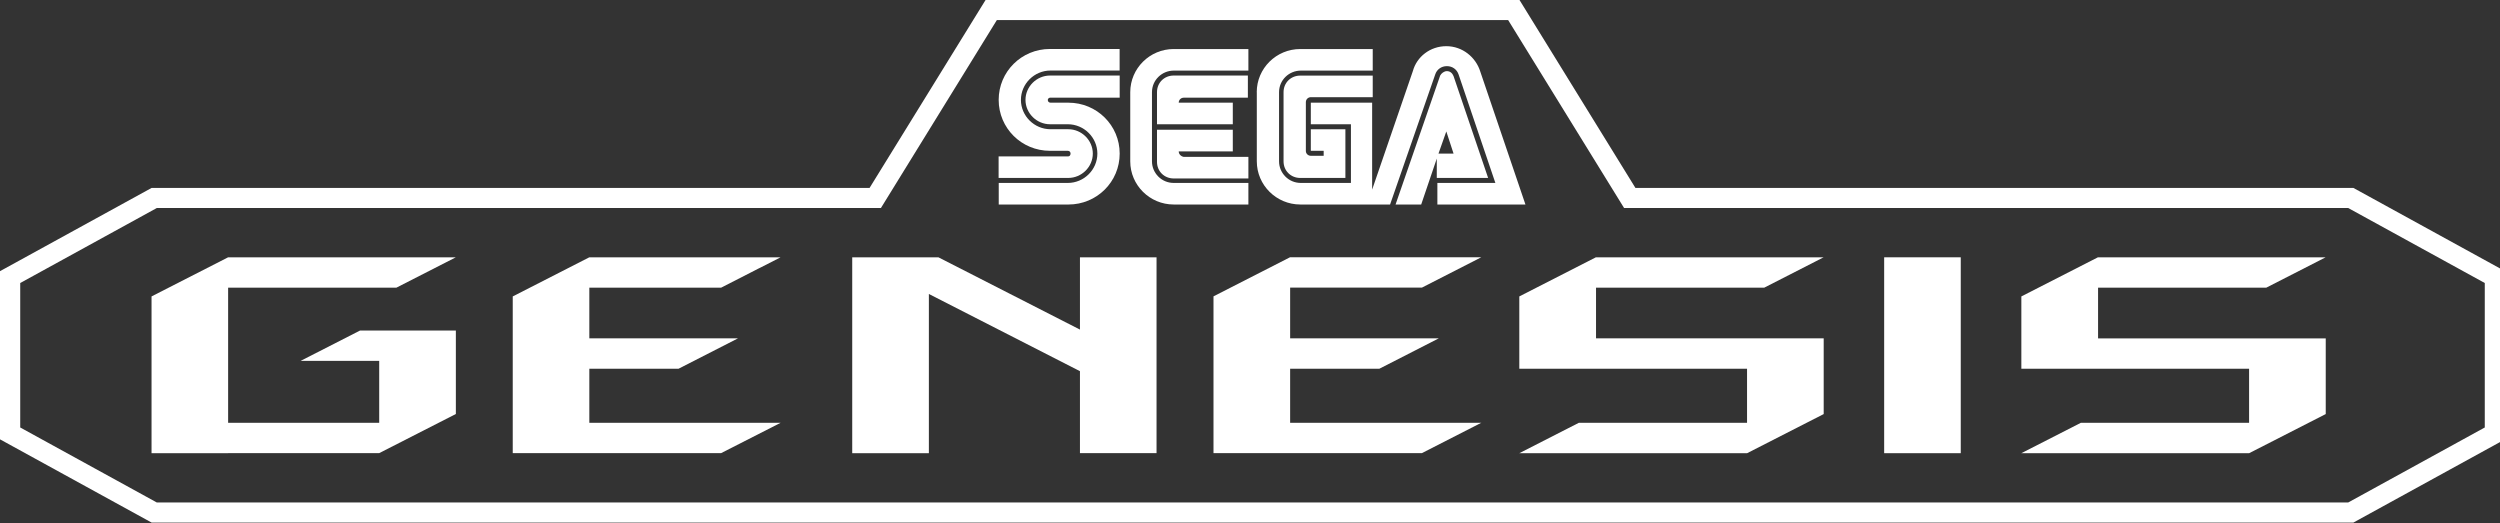 <?xml version="1.0" encoding="UTF-8" standalone="no"?>
<svg
   height="134"
   viewBox="0 0 640 134"
   width="640"
   version="1.1"
   id="svg16"
   sodipodi:docname="genesis.svg"
   inkscape:version="1.3.2 (091e20e, 2023-11-25)"
   xmlns:inkscape="http://www.inkscape.org/namespaces/inkscape"
   xmlns:sodipodi="http://sodipodi.sourceforge.net/DTD/sodipodi-0.dtd"
   xmlns="http://www.w3.org/2000/svg"
   xmlns:svg="http://www.w3.org/2000/svg">
  <rect x="0" y="0" width="640" height="134" fill="#333333" stroke="none"/>
  <defs
     id="defs16" />
  <sodipodi:namedview
     id="namedview16"
     pagecolor="#ffffff"
     bordercolor="#000000"
     borderopacity="0.25"
     inkscape:showpageshadow="2"
     inkscape:pageopacity="0.0"
     inkscape:pagecheckerboard="true"
     inkscape:deskcolor="#d1d1d1"
     showgrid="false"
     inkscape:zoom="1"
     inkscape:cx="309.5"
     inkscape:cy="58"
     inkscape:window-width="1312"
     inkscape:window-height="449"
     inkscape:window-x="217"
     inkscape:window-y="524"
     inkscape:window-maximized="0"
     inkscape:current-layer="svg16" />
  <g
     id="g2">
    <g
       id="g1"
       transform="scale(0.167,0.166)">
      <g
         id="g17">
        <g
           fill="#ffffff"
           transform="scale(1,0.999)"
           id="g16">
          <path
             d="m 1926.5,142.3 c 0,-36.7 29.9,-66.6 66.7,-66.6 h 111.1 V 109 H 1994 c -17.9,0 -33.3,14.5 -33.3,33.3 v 106.8 c 0,17.9 14.5,33.3 33.3,33.3 h 76.9 v -90.6 h -61.5 v -33.3 h 94 v 134.2 l 62.4,-182.9 c 6,-22.2 26.5,-38.5 51.3,-38.5 24.8,0 45.3,17.1 52.1,39.3 l 69.2,205.1 h -135 v -33.3 h 88.9 l -56.4,-167.5 c -2.6,-7.7 -9.4,-12.8 -17.9,-12.8 -8.5,0 -15.4,5.1 -17.9,12.8 l -69.2,200.8 h -137.6 c -36.7,0 -66.7,-29.9 -66.7,-66.6 V 142.3 Z"
             id="path1" />
          <path
             d="m 2009.4,240.5 h 19.7 v -7.7 h -19.7 v -33.3 h 53 v 75.2 h -69.2 c -14.5,0 -25.6,-11.1 -25.6,-25.6 V 142.3 c 0,-14.5 11.1,-25.6 25.6,-25.6 h 111.1 V 150 h -94.8 c -4.3,0 -7.7,3.4 -7.7,7.7 v 75.2 c -0.1,4.2 3.4,7.6 7.6,7.6 z"
             id="path2" />
          <path
             d="m 1530.9,241.4 h 106.8 c 1.7,0 3.4,-1.7 3.4,-4.3 0,-2.6 -1.7,-4.3 -4.3,-4.3 h -27.3 c -43.6,0 -78.6,-35 -78.6,-78.6 0,-43.6 35,-78.6 78.6,-78.6 h 106.8 v 33.3 h -106 c -24.8,0 -45.3,20.5 -45.3,45.3 0,24.8 20.5,45.3 45.3,45.3 h 27.3 c 20.5,0 37.6,17.1 37.6,37.6 0,20.5 -17.1,37.6 -37.6,37.6 h -106.8 v -33.3 z"
             id="path3" />
          <path
             d="m 1530.9,282.4 h 106 c 24.8,0 45.3,-20.5 45.3,-45.3 0,-24.8 -20.5,-45.3 -45.3,-45.3 h -27.3 c -20.5,0 -37.6,-17.1 -37.6,-37.6 0,-20.5 17.1,-37.6 37.6,-37.6 h 106.8 v 34.2 h -106.8 c -1.7,0 -3.4,1.7 -3.4,3.4 0,2.6 1.7,4.3 4.3,4.3 h 27.3 c 43.6,0 78.6,35 78.6,78.6 0,43.6 -35,78.6 -78.6,78.6 H 1531 v -33.3 z"
             id="path4" />
          <path
             d="m 1040.2,569.2 91.1,-46.9 H 903.4 v -78.2 h 202 l 46.2,-23.8 11,-5.7 3.7,-1.8 30.3,-15.6 H 903.4 L 786,457.6 v 241.9 h 319.4 l 91.2,-46.8 H 903.4 v -83.5 z"
             id="path5" />
          <path
             d="m 1306.4,397.2 v 302.4 h 117.5 V 453.8 L 1655.5,573 v 126.5 h 117.4 V 397.2 h -117.4 v 111.6 l -217,-111.6 z"
             id="path6" />
          <path
             d="M 1732.6,249.1 V 142.3 c 0,-36.7 29.9,-66.6 66.6,-66.6 h 114.5 V 109 h -114.5 c -17.9,0 -33.3,14.5 -33.3,33.3 v 106.8 c 0,17.9 14.5,33.3 33.3,33.3 h 114.5 v 33.3 h -114.5 c -36.7,0 -66.6,-29.9 -66.6,-66.6 z"
             id="path7" />
          <path
             d="m 1889.8,158.5 v 33.3 h -116.2 v -49.6 c 0,-14.5 11.1,-25.6 25.6,-25.6 h 113.7 v 34.2 h -98.3 c -4.3,0 -7.7,3.4 -7.7,7.7 z"
             id="path8" />
          <path
             d="m 1889.8,200.4 v 33.3 h -82.9 c 0,4.3 3.4,7.7 7.7,8.5 h 99.1 v 33.3 h -114.5 c -14.5,0 -25.6,-11.1 -25.6,-25.6 v -49.6 h 116.2 z"
             id="path9" />
          <path
             d="m 2446.5,444.1 h 257.9 l 91.1,-46.9 0.4,-0.1 c -0.2,0.1 -0.5,0.1 -0.8,0.1 H 2446.4 L 2329,457.6 v 21 90.6 h 349.1 v 83.5 h -257.9 l -90.8,46.7 c -0.2,0.1 -0.5,0.2 -0.7,0.3 l 0.4,-0.1 h 349.1 l 117.4,-60.4 V 522.3 h -349 v -78.2 z"
             id="path10" />
          <path
             d="m 2888.3,397.2 h 117.4 V 699.6 h -117.4 z"
             id="path11" />
          <path
             d="m 581.3,557.1 v 95.6 H 349.7 V 530.3 444.1 h 257.9 l 91.2,-46.9 H 349.7 l -117.4,60.4 v 242 h 117.4 v -0.1 H 581.3 L 698.8,639.1 V 510.2 H 552 l -91.2,46.9 z"
             id="path12" />
          <path
             d="m 2271.3,652.6 c -0.2,0.1 -0.5,0.1 -0.8,0.1 h -292.8 v -83.5 h 136.8 l 91.1,-46.9 H 1977.7 V 483.8 477.4 444 h 202 l 91.1,-46.9 h -293.2 l -117.4,60.4 v 242 h 319.5 l 91.1,-46.9 z"
             id="path13" />
          <path
             d="m 3216,444.1 h 258 l 91.1,-46.9 H 3216 l -117.4,60.4 v 111.6 h 349.1 v 83.5 h -257.9 l -90.8,46.7 c -0.2,0.1 -0.5,0.2 -0.7,0.3 0.2,-0.1 0.5,-0.1 0.8,-0.1 h 348.7 l 117.4,-60.4 V 522.4 h -349 v -78.3 z"
             id="path14" />
          <path
             d="M 3607.6,290.1 H 2507 L 2329.3,0 H 1510.8 L 1333,290.1 H 232.4 L 0,418.6 V 678.2 L 232.4,806.7 H 3607.6 L 3840,678.2 V 418.6 Z M 3809,659.9 3599.6,775.7 H 240.4 L 31,659.9 v -223 L 240.4,321.1 h 1110 L 1528.1,31 h 783.8 l 177.7,290.1 h 1110 L 3809,436.9 Z"
             id="path15" />
          <path
             d="m 2228.2,117.5 c -1.7,-4.3 -5.1,-7.7 -10.2,-7.7 -4.3,0 -8.5,3.4 -10.3,6.8 l -68.4,199.1 h 39.3 l 23.9,-70.9 v 29.9 h 0.9 77.8 z m -23.1,119.6 12,-34.2 11.1,34.2 z"
             id="path16" />
        </g>
      </g>
    </g>
  </g>
</svg>
